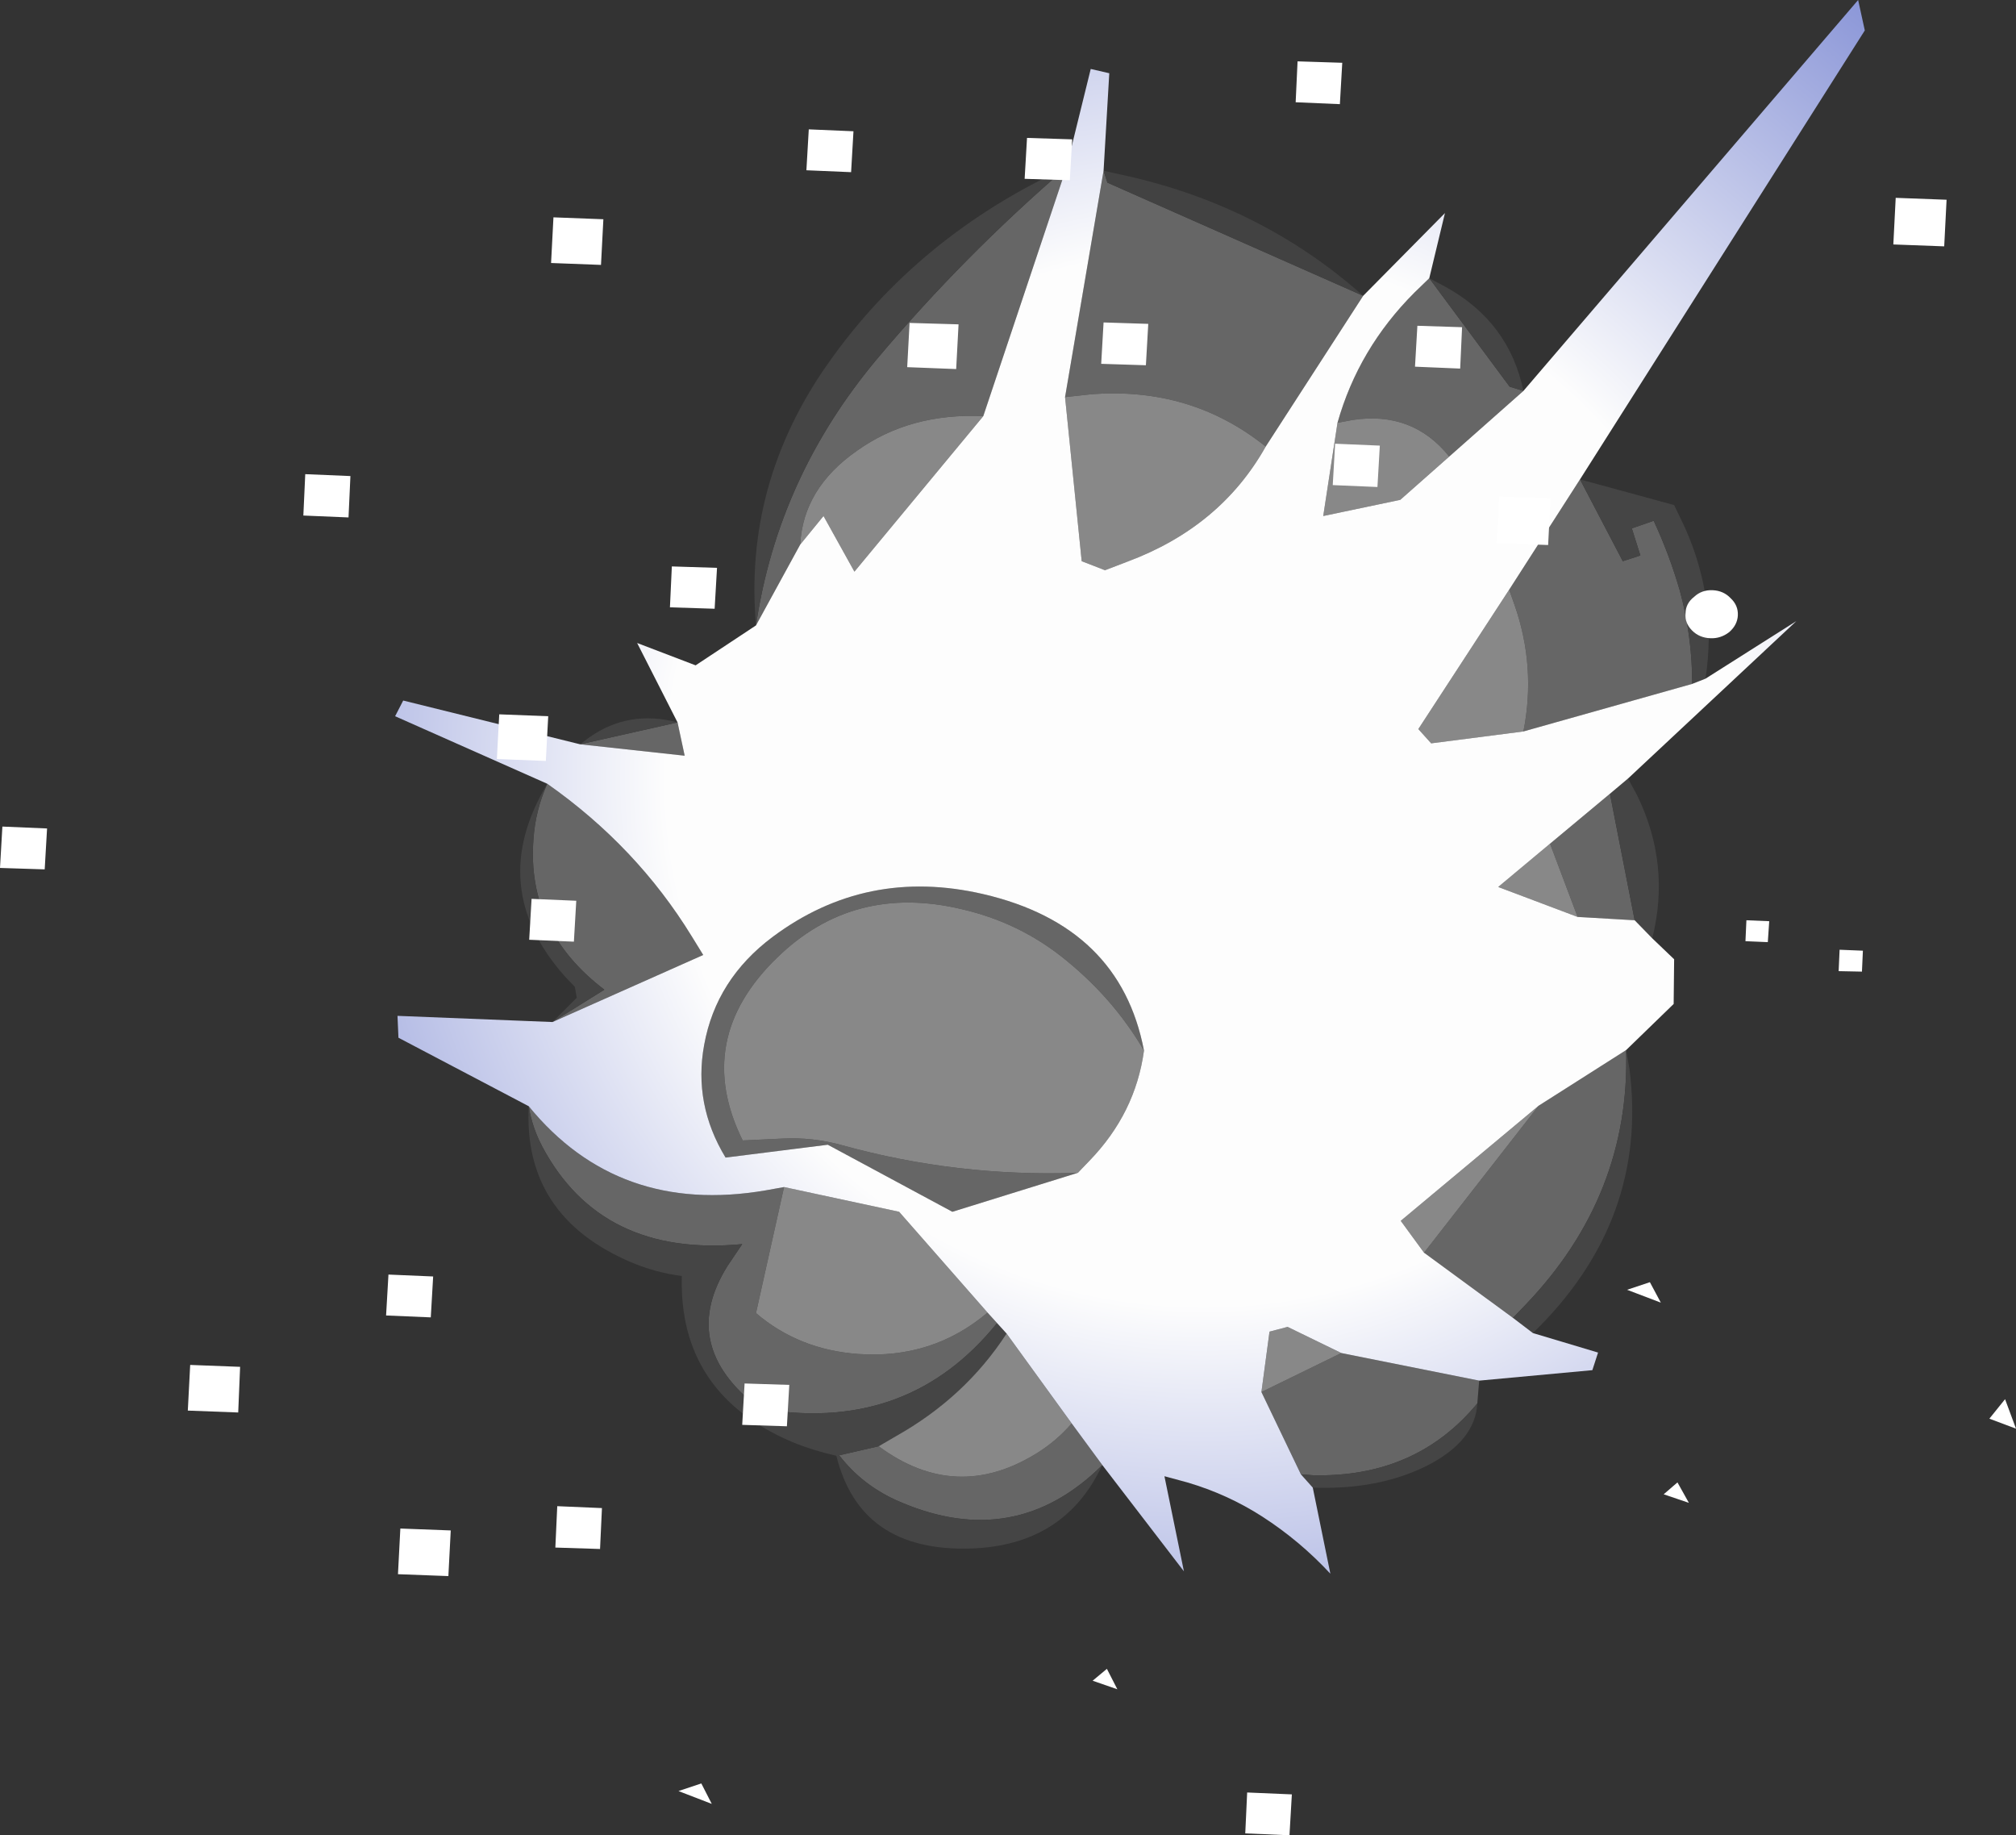 <?xml version="1.0" encoding="UTF-8" standalone="no"?>
<svg xmlns:xlink="http://www.w3.org/1999/xlink" height="192.95px" width="212.0px" xmlns="http://www.w3.org/2000/svg">
  <rect width="100%" height="100%" fill="#333333" stroke="none"/>
  <g transform="matrix(1.0, 0.0, 0.0, 1.0, 109.15, 95.0)">
    <path d="M41.15 -65.75 L49.6 -54.35 51.05 -53.9 43.25 -47.0 Q39.4 -51.8 33.1 -50.85 L31.5 -50.55 Q33.7 -58.35 39.6 -64.25 L41.15 -65.75 M46.4 50.15 L46.2 52.55 Q39.75 60.35 28.95 60.1 L27.65 60.0 23.5 51.35 31.9 47.25 46.4 50.15 M6.75 59.0 L6.75 59.05 Q-2.4 68.1 -14.5 62.9 -18.4 61.25 -20.9 58.0 L-16.75 57.05 Q-8.65 63.05 -0.15 57.8 1.95 56.5 3.55 54.65 L6.75 59.0 M6.9 -77.05 L7.3 -75.8 34.2 -63.9 23.95 -48.05 Q16.1 -54.35 5.6 -53.55 L2.85 -53.25 6.9 -77.05 M57.0 -44.6 L61.5 -36.0 63.35 -36.6 62.45 -39.45 64.75 -40.25 Q66.4 -36.7 67.5 -32.9 68.8 -28.1 68.8 -23.1 L51.05 -18.1 Q52.4 -24.9 50.1 -31.45 L49.55 -33.0 57.0 -44.6 M53.85 -6.3 L60.15 -11.55 62.75 1.75 56.75 1.4 53.85 -6.3 M61.85 15.4 Q62.3 30.65 51.3 42.15 L49.95 43.55 40.6 36.7 52.65 21.25 61.85 15.4 M11.15 15.45 Q7.85 9.8 2.45 5.55 -2.15 1.95 -7.95 0.6 -19.4 -2.15 -27.45 5.7 -36.3 14.3 -31.05 24.9 L-26.8 24.7 Q-23.65 24.55 -20.6 25.4 -8.5 28.75 4.2 28.3 L-9.0 32.4 -22.1 25.35 -32.85 26.7 Q-36.25 21.1 -35.1 14.85 -33.85 7.95 -27.9 3.5 -18.05 -3.85 -5.75 -1.0 8.65 2.35 11.15 15.45 M-51.05 12.45 L-45.6 9.05 Q-53.8 2.8 -53.05 -6.8 -52.85 -9.8 -51.6 -12.6 -42.2 -6.0 -36.4 3.45 L-35.2 5.4 -51.05 12.45 M-5.75 -51.25 Q-13.45 -51.6 -19.05 -47.6 -24.7 -43.65 -25.0 -37.75 L-29.65 -29.25 Q-27.35 -44.85 -16.85 -57.35 -7.8 -68.1 3.0 -77.4 L-5.75 -51.25 M-37.9 -19.05 L-37.15 -15.55 -48.15 -16.75 -37.9 -19.05 M-4.3 44.1 Q-13.5 55.5 -28.5 53.2 -29.4 53.05 -30.05 52.45 -37.65 46.1 -32.65 38.1 L-31.1 35.8 Q-45.95 37.2 -52.15 25.5 -53.2 23.5 -53.55 21.3 -44.15 32.8 -28.65 30.15 L-26.7 29.8 -29.65 43.05 Q-25.15 46.9 -18.9 47.35 -11.1 47.9 -5.3 43.0 L-4.3 44.1" fill="#666666" fill-rule="evenodd" stroke="none"/>
    <path d="M41.15 -65.75 L42.85 -64.85 Q49.55 -61.15 51.05 -53.9 L49.6 -54.35 41.15 -65.75 M57.0 -44.6 L66.9 -41.9 68.05 -39.5 Q71.45 -31.9 70.2 -23.65 L68.8 -23.1 Q68.8 -28.1 67.5 -32.9 66.4 -36.7 64.75 -40.25 L62.45 -39.45 63.35 -36.6 61.5 -36.0 57.0 -44.6 M62.05 -13.15 L63.0 -11.4 Q66.55 -4.15 64.6 3.65 L62.75 1.75 60.15 -11.55 62.05 -13.15 M61.85 15.4 L62.2 17.35 Q64.25 33.3 52.05 45.15 L49.95 43.55 51.3 42.15 Q62.3 30.65 61.85 15.4 M46.2 52.55 Q46.0 56.5 40.9 59.1 35.8 61.65 28.9 61.4 L27.65 60.0 28.95 60.1 Q39.75 60.35 46.2 52.55 M6.75 59.05 Q2.8 67.5 -7.1 67.8 -18.7 68.15 -21.2 58.05 -23.65 57.5 -25.85 56.6 -37.8 51.5 -37.45 39.15 -40.2 38.8 -42.8 37.7 -54.15 32.85 -53.55 21.3 -53.2 23.5 -52.15 25.5 -45.95 37.2 -31.1 35.8 L-32.65 38.1 Q-37.65 46.1 -30.05 52.45 -29.4 53.05 -28.5 53.2 -13.5 55.5 -4.3 44.1 L-3.3 45.2 Q-7.65 51.9 -14.95 56.0 L-16.75 57.05 -20.9 58.0 Q-18.4 61.25 -14.5 62.9 -2.4 68.1 6.75 59.05 M-51.05 12.45 L-48.5 9.9 -48.7 8.75 -49.75 7.65 Q-58.1 -1.75 -51.6 -12.6 -52.85 -9.8 -53.05 -6.8 -53.8 2.8 -45.6 9.05 L-51.05 12.45 M-48.15 -16.75 L-47.15 -17.5 Q-43.0 -20.4 -37.9 -19.05 L-48.15 -16.75 M-29.65 -29.25 Q-30.95 -44.15 -22.1 -56.75 -12.65 -70.2 3.0 -77.4 -7.8 -68.1 -16.85 -57.35 -27.35 -44.85 -29.65 -29.25" fill="#454545" fill-rule="evenodd" stroke="none"/>
    <path d="M6.9 -77.05 L8.7 -76.65 Q23.4 -73.5 34.2 -63.9 L7.3 -75.8 6.9 -77.05" fill="#424242" fill-rule="evenodd" stroke="none"/>
    <path d="M31.5 -50.55 L33.1 -50.85 Q39.4 -51.8 43.25 -47.0 L38.1 -42.45 30.0 -40.75 31.5 -50.55 M23.95 -48.05 Q19.2 -39.6 9.4 -35.95 L7.05 -35.05 4.6 -36.0 2.85 -53.25 5.6 -53.55 Q16.1 -54.35 23.95 -48.05 M49.55 -33.0 L50.1 -31.45 Q52.4 -24.9 51.05 -18.1 L41.35 -16.85 40.0 -18.35 49.55 -33.0 M56.75 1.4 L48.4 -1.75 53.85 -6.3 56.75 1.4 M52.65 21.25 L40.6 36.7 38.15 33.35 52.65 21.25 M11.15 15.45 Q10.25 22.05 5.4 27.05 L4.2 28.3 Q-8.5 28.75 -20.6 25.4 -23.65 24.55 -26.8 24.7 L-31.05 24.9 Q-36.3 14.3 -27.45 5.7 -19.4 -2.15 -7.95 0.6 -2.15 1.95 2.45 5.55 7.85 9.8 11.15 15.45 M23.5 51.35 L24.35 45.0 26.25 44.5 31.9 47.25 23.5 51.35 M-25.0 -37.75 Q-24.7 -43.65 -19.05 -47.6 -13.45 -51.6 -5.75 -51.25 L-19.3 -34.9 -22.55 -40.75 -25.0 -37.75 M-5.3 43.0 Q-11.1 47.9 -18.9 47.35 -25.15 46.9 -29.65 43.05 L-26.7 29.8 -14.6 32.4 -5.3 43.0 M-3.3 45.2 L3.55 54.65 Q1.95 56.5 -0.15 57.8 -8.65 63.05 -16.75 57.05 L-14.95 56.0 Q-7.65 51.9 -3.3 45.2" fill="#888888" fill-rule="evenodd" stroke="none"/>
    <path d="M51.05 -53.9 L86.25 -95.0 86.95 -91.8 57.0 -44.6 49.55 -33.0 40.0 -18.35 41.35 -16.85 51.05 -18.1 68.8 -23.1 70.2 -23.65 79.75 -29.7 62.05 -13.15 60.15 -11.55 53.85 -6.3 48.4 -1.75 56.75 1.4 62.75 1.75 64.6 3.65 66.9 5.85 66.85 10.55 61.85 15.4 52.65 21.25 38.15 33.35 40.6 36.7 49.95 43.55 52.05 45.15 58.9 47.2 58.3 49.05 46.4 50.15 31.9 47.25 26.25 44.5 24.35 45.0 23.5 51.35 27.65 60.0 28.9 61.4 30.75 70.45 Q27.55 67.0 23.6 64.45 19.95 62.1 15.7 60.85 L13.3 60.2 15.35 70.2 6.75 59.0 3.55 54.65 -3.3 45.2 -4.3 44.1 -5.3 43.0 -14.6 32.4 -26.7 29.8 -28.65 30.15 Q-44.15 32.8 -53.55 21.3 L-67.25 14.1 -67.35 11.8 -51.05 12.45 -35.2 5.4 -36.4 3.45 Q-42.2 -6.0 -51.6 -12.6 L-67.6 -19.7 -66.75 -21.35 -48.15 -16.75 -37.15 -15.55 -37.9 -19.05 -42.15 -27.4 -36.0 -25.05 -29.65 -29.25 -25.0 -37.75 -22.55 -40.75 -19.3 -34.9 -5.75 -51.25 3.0 -77.4 5.55 -87.75 7.5 -87.3 6.9 -77.05 2.85 -53.25 4.6 -36.0 7.05 -35.05 9.4 -35.95 Q19.2 -39.6 23.95 -48.05 L34.2 -63.9 42.8 -72.6 41.15 -65.75 39.6 -64.25 Q33.7 -58.35 31.5 -50.55 L30.0 -40.75 38.1 -42.45 43.25 -47.0 51.05 -53.9 M4.2 28.3 L5.4 27.05 Q10.25 22.05 11.15 15.45 8.65 2.35 -5.75 -1.0 -18.05 -3.85 -27.9 3.5 -33.85 7.95 -35.1 14.85 -36.25 21.1 -32.85 26.7 L-22.1 25.35 -9.0 32.4 4.2 28.3" fill="url(#gradient0)" fill-rule="evenodd" stroke="none"/>
    <path d="M44.4 -56.25 L39.65 -56.45 39.9 -60.75 44.6 -60.6 44.4 -56.25 M27.3 -88.55 L32.0 -88.4 31.75 -84.05 27.1 -84.25 27.3 -88.55 M3.35 -76.05 L-1.4 -76.2 -1.15 -80.5 3.6 -80.35 3.35 -76.05 M11.6 -60.95 L11.35 -56.6 6.65 -56.75 6.9 -61.1 11.6 -60.95 M35.95 -48.15 L35.7 -43.8 31.0 -44.0 31.25 -48.35 35.95 -48.15 M72.85 -32.1 Q73.65 -31.35 73.6 -30.3 73.55 -29.3 72.7 -28.55 71.8 -27.85 70.7 -27.9 69.55 -27.95 68.8 -28.7 68.0 -29.5 68.1 -30.5 68.1 -31.55 69.0 -32.25 69.8 -33.0 70.95 -32.95 72.1 -32.9 72.85 -32.1 M53.9 -42.6 L53.65 -37.7 48.25 -37.9 48.5 -42.8 53.9 -42.6 M89.95 -69.3 L90.2 -74.2 95.55 -74.0 95.3 -69.1 89.95 -69.3 M84.2 7.1 L84.3 4.85 86.75 4.95 86.65 7.15 84.2 7.1 M102.85 55.2 L100.05 54.15 101.7 52.1 102.85 55.2 M65.5 41.95 L61.95 40.6 64.35 39.8 65.5 41.95 M76.75 4.05 L74.4 3.95 74.5 1.75 76.9 1.85 76.75 4.05 M8.35 82.6 L5.75 81.7 7.25 80.45 8.35 82.6 M26.45 97.95 L21.8 97.75 22.0 93.45 26.7 93.65 26.45 97.95 M68.45 63.0 L65.8 62.1 67.25 60.85 68.45 63.0 M-104.45 -3.6 L-109.15 -3.75 -108.9 -8.1 -104.2 -7.9 -104.45 -3.6 M-19.65 -76.9 L-24.35 -77.1 -24.1 -81.4 -19.4 -81.2 -19.65 -76.9 M-8.6 -56.2 L-13.75 -56.4 -13.5 -61.05 -8.35 -60.9 -8.6 -56.2 M-45.7 -71.95 L-45.95 -67.15 -51.2 -67.35 -50.95 -72.15 -45.7 -71.95 M-77.05 -45.15 L-72.3 -44.95 -72.5 -40.6 -77.25 -40.8 -77.05 -45.15 M-51.5 -19.7 L-51.75 -15.0 -56.9 -15.2 -56.65 -19.9 -51.5 -19.7 M-48.55 -0.3 L-48.8 4.0 -53.5 3.8 -53.25 -0.5 -48.55 -0.3 M-38.7 -31.15 L-38.5 -35.45 -33.75 -35.3 -34.0 -31.0 -38.7 -31.15 M-63.85 43.5 L-68.55 43.3 -68.3 39.0 -63.6 39.2 -63.85 43.5 M-50.75 67.7 L-50.55 63.35 -45.85 63.55 -46.05 67.85 -50.75 67.7 M-62.0 70.7 L-67.3 70.5 -67.05 65.7 -61.75 65.9 -62.0 70.7 M-35.4 92.5 L-34.3 94.65 -37.8 93.3 -35.4 92.5 M-30.85 50.45 L-26.15 50.6 -26.4 54.95 -31.1 54.8 -30.85 50.45 M-83.9 48.7 L-84.1 53.5 -89.4 53.3 -89.15 48.5 -83.9 48.7" fill="#ffffff" fill-rule="evenodd" stroke="none"/>
  </g>
  <defs>
    <radialGradient cx="0" cy="0" gradientTransform="matrix(0.066, -0.158, -0.161, -0.065, 17.35, -13.15)" gradientUnits="userSpaceOnUse" id="gradient0" r="819.2" spreadMethod="pad">
      <stop offset="0.396" stop-color="#ffffff" stop-opacity="0.992"/>
      <stop offset="1.0" stop-color="#4053bf"/>
    </radialGradient>
  </defs>
</svg>
